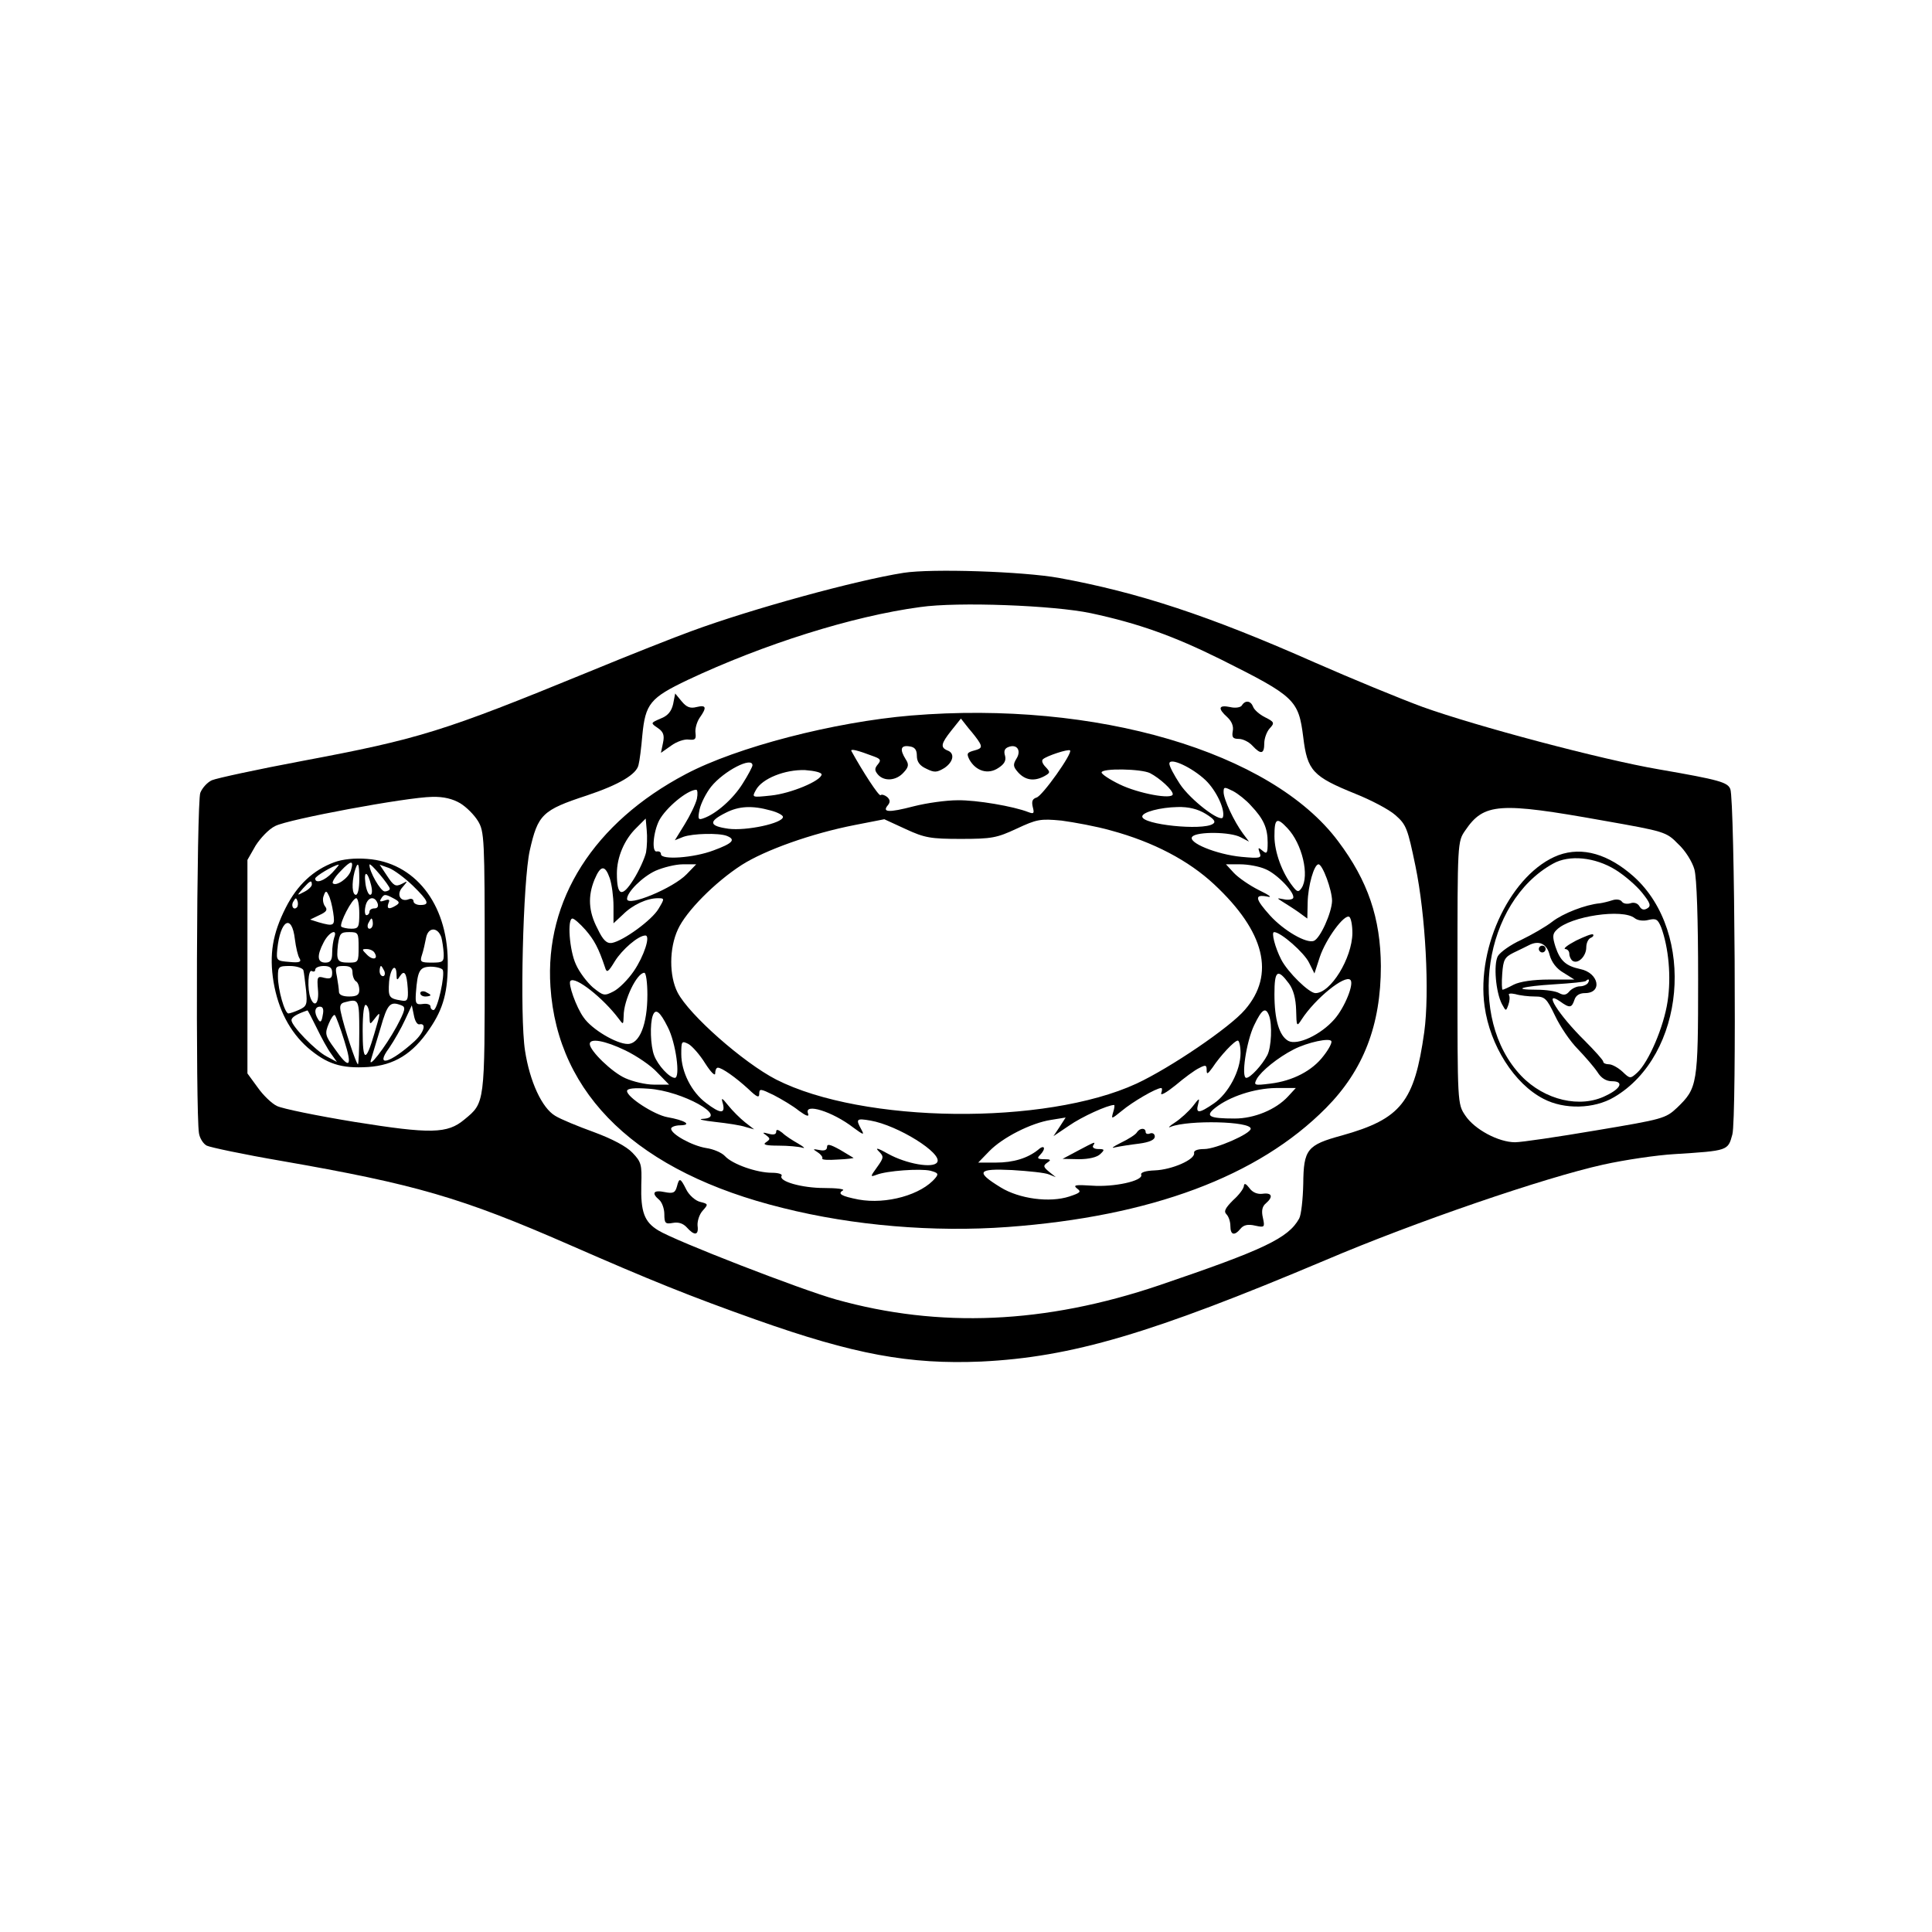 <?xml version="1.0" standalone="no"?>
<!DOCTYPE svg PUBLIC "-//W3C//DTD SVG 20010904//EN"
 "http://www.w3.org/TR/2001/REC-SVG-20010904/DTD/svg10.dtd">
<svg version="1.0" xmlns="http://www.w3.org/2000/svg"
 width="570pt" height="570pt" viewBox="0 0 570 570"
 preserveAspectRatio="xMidYMid meet">

<g transform="translate(0,570) scale(0.1,-0.1)"
fill="#000000" stroke="none">
<path d="M2666 4010 c-140 -22 -447 -106 -626 -172 -47 -17 -184 -71 -305
-121 -427 -175 -497 -197 -843 -262 -133 -25 -253 -51 -267 -57 -13 -6 -28
-22 -34 -37 -11 -26 -14 -945 -4 -1004 2 -15 13 -32 23 -37 10 -5 109 -26 220
-45 396 -69 531 -108 851 -248 240 -105 351 -150 551 -221 288 -102 451 -132
663 -123 267 13 501 82 1015 299 265 113 648 244 820 282 63 14 158 28 210 31
159 10 158 10 171 58 13 46 7 987 -6 1019 -8 20 -31 27 -210 58 -170 29 -541
128 -697 184 -68 25 -211 84 -318 131 -314 139 -521 207 -756 250 -106 19
-375 28 -458 15z m552 -119 c140 -30 244 -67 385 -137 218 -109 228 -119 242
-229 12 -99 28 -116 154 -167 45 -18 99 -46 118 -63 32 -28 36 -39 59 -150 30
-145 42 -373 26 -490 -29 -206 -68 -256 -243 -305 -103 -28 -113 -41 -114
-143 -1 -45 -6 -91 -12 -102 -32 -58 -104 -92 -413 -197 -337 -114 -649 -127
-953 -42 -104 29 -475 173 -525 204 -41 25 -52 54 -50 135 2 59 0 67 -26 94
-18 19 -60 41 -114 61 -47 17 -98 38 -114 48 -39 23 -75 101 -89 192 -16 102
-6 502 14 591 24 106 37 119 168 162 96 32 148 63 153 91 3 11 8 50 11 86 9
94 23 111 134 164 223 105 485 188 686 215 111 16 394 5 503 -18z m-1860 -561
c18 -11 41 -34 52 -52 19 -31 20 -51 20 -416 0 -419 1 -415 -60 -465 -50 -42
-99 -43 -324 -7 -110 18 -213 39 -229 47 -15 7 -41 32 -57 55 l-30 41 0 315 0
315 24 42 c14 22 39 49 58 58 38 20 388 85 463 86 34 1 61 -6 83 -19z m3372
-51 c181 -32 186 -33 221 -69 21 -19 42 -53 48 -75 7 -25 11 -147 11 -323 0
-312 -2 -322 -62 -380 -34 -32 -42 -34 -239 -67 -112 -19 -220 -35 -239 -35
-49 0 -120 38 -147 79 -23 34 -23 36 -23 421 0 385 0 387 23 420 55 81 100 84
407 29z"/>
<path d="M1986 3623 c-5 -22 -16 -35 -37 -43 -30 -13 -30 -13 -8 -28 16 -11
20 -21 15 -44 l-6 -29 30 21 c16 12 40 20 52 18 19 -2 22 1 20 19 -2 13 4 33
12 45 22 31 20 39 -9 32 -19 -5 -30 0 -44 17 l-19 23 -6 -31z"/>
<path d="M3664 3619 c-3 -6 -19 -9 -35 -5 -34 7 -37 -4 -8 -30 13 -12 19 -27
16 -41 -3 -18 0 -23 18 -23 12 0 30 -9 40 -20 25 -27 35 -25 35 7 0 14 7 34
16 44 15 16 14 19 -14 33 -16 8 -32 22 -35 31 -7 18 -23 20 -33 4z"/>
<path d="M2688 3589 c-227 -19 -514 -93 -665 -173 -271 -143 -416 -371 -399
-627 21 -321 259 -548 686 -653 207 -52 445 -72 663 -56 422 31 739 149 939
351 111 112 162 245 162 419 -1 141 -38 251 -126 368 -197 264 -715 416 -1260
371z m202 -80 c8 -14 4 -18 -15 -23 -22 -6 -24 -9 -15 -27 19 -34 55 -45 85
-25 19 12 24 23 20 37 -4 13 -1 21 10 25 25 10 39 -10 24 -34 -11 -18 -10 -24
5 -41 21 -23 47 -27 77 -11 18 10 18 12 4 27 -9 9 -13 19 -8 23 11 10 75 31
80 26 8 -8 -82 -135 -99 -139 -12 -4 -15 -11 -11 -28 5 -19 3 -21 -13 -15 -43
17 -153 36 -209 35 -33 0 -91 -8 -130 -18 -73 -19 -94 -18 -75 4 7 9 6 16 -3
24 -8 6 -16 8 -19 5 -5 -4 -53 70 -86 130 -4 8 17 3 67 -16 19 -7 21 -11 11
-23 -10 -12 -10 -18 0 -30 18 -21 54 -19 76 6 15 16 16 24 6 39 -18 29 -15 42
11 38 16 -2 22 -10 22 -28 0 -17 8 -29 28 -38 24 -12 31 -11 53 2 27 18 32 44
9 52 -21 9 -19 20 12 59 l28 35 22 -28 c13 -15 28 -34 33 -43z m667 -111 c32
-31 58 -87 51 -109 -6 -18 -96 51 -127 98 -17 26 -31 52 -31 60 0 20 67 -11
107 -49z m-1337 44 c0 -4 -13 -29 -29 -54 -28 -45 -78 -89 -115 -102 -16 -6
-18 -3 -12 26 4 18 19 48 34 67 38 47 122 90 122 63z m204 -27 c-2 -19 -91
-56 -149 -62 -57 -6 -57 -6 -45 16 18 34 86 61 145 59 28 -2 49 -7 49 -13z
m969 4 c29 -15 67 -50 67 -62 0 -17 -102 2 -157 29 -29 14 -53 30 -53 35 0 13
117 11 143 -2z m298 -96 c37 -39 49 -66 49 -109 0 -31 -2 -35 -15 -24 -13 11
-14 10 -9 -5 7 -17 2 -18 -53 -13 -74 7 -162 43 -145 60 15 15 112 14 142 -2
l25 -13 -18 24 c-26 35 -57 101 -57 122 0 16 2 16 28 3 15 -8 39 -27 53 -43z
m-1635 20 c-4 -16 -20 -49 -36 -75 l-29 -47 25 10 c28 10 104 12 128 3 28 -11
18 -22 -39 -43 -58 -22 -155 -29 -155 -11 0 6 -5 9 -12 8 -16 -4 -11 57 7 92
20 37 82 89 109 90 4 0 5 -12 2 -27z m217 -34 c20 -5 37 -14 37 -19 0 -19
-109 -42 -161 -35 -57 8 -60 21 -8 47 39 20 78 22 132 7z m1284 -10 c26 -16
31 -24 21 -30 -31 -20 -208 -2 -208 22 0 13 53 27 104 28 33 1 60 -6 83 -20z
m-280 -49 c126 -34 230 -89 305 -159 150 -140 181 -266 91 -370 -44 -52 -221
-172 -320 -218 -269 -124 -807 -118 -1063 12 -97 50 -257 191 -291 257 -25 49
-25 130 1 186 24 53 109 139 188 190 69 44 206 93 334 118 l87 17 63 -29 c56
-26 74 -29 163 -29 91 0 106 3 164 30 60 28 70 30 133 24 37 -5 103 -17 145
-29z m-1371 -65 c-4 -17 -20 -53 -37 -80 -34 -54 -49 -49 -49 18 0 48 22 100
57 134 l28 28 3 -34 c2 -19 1 -49 -2 -66z m1892 72 c44 -46 66 -141 42 -177
-9 -13 -13 -12 -26 5 -31 39 -54 101 -54 148 0 53 7 57 38 24z m-1772 -136
c-39 -41 -176 -98 -176 -73 0 20 45 65 84 83 23 10 59 19 80 19 l40 0 -28 -29z
m1707 15 c35 -14 90 -72 82 -86 -3 -4 -15 -6 -28 -3 -21 4 -21 4 -2 -8 11 -7
32 -20 46 -30 l26 -19 1 47 c1 50 19 113 32 113 12 0 40 -76 40 -108 -1 -35
-35 -111 -54 -118 -22 -8 -88 30 -129 75 -44 49 -47 63 -9 56 17 -4 9 3 -24
19 -28 14 -61 37 -74 51 l-23 25 42 0 c23 0 56 -6 74 -14z m-1934 -27 c6 -18
11 -55 11 -82 l0 -51 28 26 c29 29 71 48 103 48 20 0 20 -1 2 -31 -19 -33
-104 -95 -138 -101 -15 -2 -26 8 -42 42 -27 51 -29 96 -9 145 18 43 31 44 45
4z m2191 -162 c-1 -74 -64 -177 -109 -177 -19 0 -82 62 -101 99 -18 35 -30 81
-21 81 20 0 89 -61 103 -90 l16 -32 16 49 c18 53 72 127 87 118 5 -4 9 -25 9
-48z m-2263 10 c26 -30 39 -54 58 -111 5 -17 9 -15 29 18 21 34 69 76 90 76
16 0 -4 -61 -34 -105 -17 -25 -44 -52 -60 -60 -27 -14 -30 -13 -61 12 -17 15
-40 45 -50 68 -19 41 -26 135 -10 135 5 0 22 -15 38 -33z m183 -192 c0 -87
-23 -145 -58 -145 -33 0 -106 43 -130 78 -22 30 -47 101 -39 108 14 15 97 -51
142 -111 14 -19 14 -19 15 8 0 46 39 127 61 127 5 0 9 -29 9 -65z m1893 33
c13 -18 20 -44 21 -78 1 -49 2 -50 16 -28 41 63 128 133 144 117 12 -11 -17
-82 -47 -116 -40 -46 -109 -78 -136 -64 -27 15 -41 63 -41 138 0 70 9 77 43
31z m-1833 -128 c24 -46 38 -150 21 -150 -16 0 -50 37 -61 66 -11 28 -13 94
-4 118 8 22 21 12 44 -34z m1774 34 c10 -26 7 -94 -5 -117 -15 -29 -50 -67
-62 -67 -16 0 0 107 23 155 23 48 34 55 44 29z m161 -119 c-33 -44 -91 -74
-157 -82 -48 -6 -50 -5 -40 14 13 23 62 63 109 87 41 21 107 35 111 24 2 -5
-8 -24 -23 -43z m-2060 16 c33 -16 76 -45 94 -65 l35 -36 -45 0 c-24 0 -62 9
-84 19 -39 17 -105 81 -105 101 0 18 45 10 105 -19z m236 -39 c16 -25 29 -38
29 -29 0 9 3 17 8 17 12 0 53 -29 90 -63 25 -24 32 -27 32 -14 0 16 4 15 43
-4 23 -12 57 -32 74 -46 22 -16 31 -19 27 -8 -13 32 72 6 134 -42 30 -22 33
-23 23 -5 -17 31 -14 33 27 26 81 -14 214 -97 197 -123 -11 -19 -91 -5 -145
25 -30 17 -39 19 -28 8 16 -16 16 -19 -4 -47 -21 -29 -21 -30 -2 -23 30 12
129 19 159 12 22 -6 25 -9 15 -21 -41 -50 -145 -79 -227 -64 -51 10 -63 17
-46 27 6 4 -19 7 -55 7 -67 0 -136 20 -126 36 3 5 -10 9 -29 9 -44 0 -116 25
-138 49 -9 10 -34 21 -56 24 -42 7 -103 41 -103 57 0 5 12 10 28 10 35 1 12
15 -39 24 -39 7 -119 59 -119 77 0 8 21 10 63 7 99 -6 241 -85 160 -89 -15 -1
1 -5 37 -9 36 -4 76 -10 90 -15 l25 -7 -27 21 c-15 12 -37 34 -49 49 -20 25
-22 25 -16 5 7 -30 -8 -29 -50 3 -43 32 -73 92 -73 144 0 38 1 40 21 30 11 -6
34 -32 50 -58z m1579 31 c0 -52 -36 -119 -78 -148 -45 -31 -55 -31 -47 -2 5
19 3 18 -16 -7 -12 -15 -36 -37 -53 -48 -17 -11 -22 -17 -11 -12 53 20 235 16
235 -6 0 -15 -103 -60 -137 -60 -21 0 -32 -5 -30 -12 3 -19 -65 -49 -116 -51
-27 -1 -43 -6 -40 -13 6 -18 -81 -37 -146 -32 -47 3 -56 2 -44 -8 14 -10 11
-13 -22 -24 -58 -19 -148 -7 -203 27 -75 46 -68 56 34 51 49 -3 98 -8 109 -13
l20 -8 -20 16 c-17 14 -18 18 -5 27 12 8 10 10 -9 10 -20 0 -22 3 -13 12 19
19 14 33 -5 16 -31 -25 -73 -38 -125 -38 l-52 0 33 34 c39 40 123 83 182 92
l43 7 -18 -28 -18 -27 46 31 c37 26 114 61 133 61 2 0 1 -10 -3 -22 -6 -21 -5
-20 26 5 31 26 101 67 116 67 3 0 3 -7 0 -15 -3 -9 16 2 42 23 26 22 57 45 70
51 19 10 22 9 22 -6 0 -14 3 -12 17 7 23 35 65 80 75 80 4 0 8 -17 8 -37z
m140 -128 c-36 -39 -100 -65 -157 -65 -76 0 -89 7 -57 32 42 33 115 57 178 58
l59 0 -23 -25z"/>
<path d="M2290 2361 c0 -8 -8 -10 -22 -6 -18 5 -20 4 -8 -4 13 -10 13 -12 0
-21 -11 -7 -1 -10 37 -10 28 0 60 -3 70 -6 10 -3 5 2 -12 12 -16 9 -38 23 -47
32 -13 10 -18 11 -18 3z"/>
<path d="M2440 2316 c0 -9 -8 -12 -22 -9 -21 4 -21 3 -5 -7 9 -6 15 -14 13
-18 -2 -4 18 -5 46 -3 27 1 48 4 46 5 -2 1 -20 12 -40 24 -29 16 -38 18 -38 8z"/>
<path d="M3354 2359 c-3 -6 -25 -20 -48 -31 -22 -11 -30 -17 -16 -13 14 3 46
8 71 11 30 4 46 11 46 21 0 7 -6 12 -14 9 -7 -3 -13 -1 -13 4 0 13 -17 13 -26
-1z"/>
<path d="M3180 2305 l-45 -24 48 -1 c30 0 54 6 63 15 14 13 13 15 -6 15 -12 0
-18 5 -15 10 8 13 8 13 -45 -15z"/>
<path d="M1997 2199 c-5 -18 -11 -21 -36 -16 -33 7 -40 -3 -16 -23 8 -7 15
-26 15 -42 0 -27 3 -30 25 -26 16 3 30 -1 41 -13 23 -26 36 -24 32 5 -1 13 5
33 15 44 17 19 17 20 -7 26 -14 3 -33 20 -41 36 -18 36 -21 36 -28 9z"/>
<path d="M3670 2202 c0 -8 -14 -27 -32 -43 -23 -23 -28 -33 -20 -41 7 -7 12
-22 12 -35 0 -27 12 -30 30 -8 9 11 22 14 43 9 28 -6 29 -5 23 23 -5 21 -2 34
9 43 22 19 18 32 -10 28 -15 -2 -30 4 -39 17 -10 13 -15 15 -16 7z"/>
<path d="M986 3156 c-62 -23 -109 -67 -143 -134 -39 -77 -49 -138 -36 -219 14
-82 48 -147 101 -194 56 -48 98 -62 178 -57 77 5 132 39 181 112 42 61 55 112
54 202 -2 169 -98 290 -238 300 -36 3 -73 -1 -97 -10z m49 -25 c-7 -22 -43
-47 -53 -37 -3 4 7 20 23 36 31 33 40 33 30 1z m-55 -6 c-23 -24 -50 -33 -50
-17 0 7 54 39 69 41 3 1 -6 -10 -19 -24z m80 -20 c0 -25 -4 -45 -10 -45 -11 0
-13 33 -4 68 10 34 14 27 14 -23z m90 -27 c0 -4 -7 -8 -15 -8 -12 0 -46 59
-45 79 1 9 60 -62 60 -71z m68 9 c47 -46 51 -57 22 -57 -11 0 -20 5 -20 11 0
6 -6 9 -14 6 -25 -10 -38 15 -18 36 16 19 16 19 -3 9 -18 -9 -24 -5 -43 24
l-22 33 28 -10 c15 -6 46 -29 70 -52z m-123 1 c4 -17 3 -28 -3 -28 -5 0 -12
16 -14 35 -5 39 7 34 17 -7z m-175 2 c0 -5 -10 -15 -22 -21 -23 -12 -23 -12
-4 10 21 23 26 26 26 11z m63 -82 c6 -40 3 -42 -43 -29 l-25 8 27 13 c22 10
25 16 17 26 -6 8 -8 22 -4 31 5 15 8 16 14 3 5 -8 11 -32 14 -52z m179 41 c17
-9 18 -13 7 -20 -21 -13 -29 -11 -23 6 5 11 2 13 -12 8 -12 -4 -15 -3 -10 5 9
15 12 15 38 1z m-286 -26 c-10 -10 -19 5 -10 18 6 11 8 11 12 0 2 -7 1 -15 -2
-18z m184 -18 c0 -40 -2 -45 -23 -45 -13 0 -26 3 -30 6 -7 8 32 84 44 84 5 0
9 -20 9 -45z m54 30 c3 -9 0 -15 -9 -15 -8 0 -15 -4 -15 -10 0 -5 -4 -10 -9
-10 -4 0 -6 11 -3 25 5 28 27 34 36 10z m-14 -60 c0 -8 -4 -15 -10 -15 -5 0
-7 7 -4 15 4 8 8 15 10 15 2 0 4 -7 4 -15z m-230 -46 c3 -24 9 -50 14 -57 6
-10 -1 -13 -30 -10 -38 3 -39 4 -36 37 9 87 43 107 52 30z m432 6 c3 -11 6
-32 7 -47 1 -26 -2 -28 -35 -28 -33 0 -36 2 -29 23 4 12 9 34 12 50 6 32 34
33 45 2z m-316 -1 c-3 -9 -6 -29 -6 -45 0 -22 -5 -29 -20 -29 -24 0 -26 20 -5
60 16 31 42 42 31 14z m72 -29 c0 -43 -1 -45 -28 -45 -35 0 -38 5 -33 53 5 33
8 37 33 37 27 0 28 -2 28 -45z m47 -16 c12 -19 -5 -23 -22 -6 -16 16 -16 17
-1 17 9 0 20 -5 23 -11z m-210 -51 c2 -7 5 -34 8 -60 4 -41 2 -47 -20 -57 -13
-6 -28 -11 -32 -11 -11 0 -31 70 -31 109 0 29 2 31 35 31 20 0 37 -6 40 -12z
m85 -8 c0 -16 -5 -19 -23 -15 -21 6 -22 3 -19 -34 4 -41 -10 -56 -22 -25 -10
26 -7 86 4 79 6 -3 10 -1 10 4 0 6 11 11 25 11 18 0 25 -5 25 -20z m60 1 c0
-11 5 -23 10 -26 6 -3 10 -15 10 -26 0 -14 -7 -19 -30 -19 -19 0 -30 5 -30 14
0 7 -3 28 -6 45 -6 28 -4 31 20 31 19 0 26 -5 26 -19z m94 4 c3 -8 1 -15 -4
-15 -6 0 -10 7 -10 15 0 8 2 15 4 15 2 0 6 -7 10 -15z m36 -13 c0 -14 2 -15
10 -2 13 20 20 9 23 -36 2 -34 -1 -39 -18 -36 -38 6 -40 10 -37 56 4 42 22 57
22 18z m136 17 c8 -13 -15 -119 -27 -119 -5 0 -9 5 -9 11 0 5 -10 9 -22 7 -21
-3 -23 1 -21 32 5 67 11 77 43 78 16 0 32 -4 36 -9z m-246 -184 c0 -52 -2 -95
-4 -95 -5 0 -41 109 -50 152 -5 20 -2 28 11 31 42 11 43 10 43 -88z m30 47 c1
-26 1 -26 15 -8 19 25 19 22 -1 -45 -25 -85 -34 -82 -34 10 0 52 4 80 10 76 6
-3 10 -18 10 -33z m94 32 c14 -5 12 -14 -14 -63 -34 -62 -87 -130 -75 -96 3
11 16 53 28 93 20 70 28 79 61 66z m-232 -30 c-3 -19 -7 -22 -13 -12 -13 20
-11 38 5 38 9 0 12 -8 8 -26z m286 -26 c21 4 13 -24 -15 -50 -73 -66 -118 -78
-75 -20 15 22 36 59 47 83 l20 43 6 -29 c3 -17 10 -29 17 -27z m-304 -10 c14
-29 33 -64 43 -77 l17 -24 -30 16 c-33 17 -104 90 -104 107 0 9 15 18 47 29 1
1 13 -23 27 -51z m82 -39 c25 -79 15 -86 -30 -21 -27 37 -28 43 -16 72 7 17
15 28 18 25 3 -3 16 -37 28 -76z"/>
<path d="M1240 2770 c0 -6 7 -10 15 -10 8 0 15 2 15 4 0 2 -7 6 -15 10 -8 3
-15 1 -15 -4z"/>
<path d="M4598 3177 c-137 -52 -243 -268 -218 -446 16 -116 88 -229 174 -273
61 -32 149 -30 208 5 210 123 242 484 59 650 -75 67 -152 90 -223 64z m168
-43 c26 -16 61 -46 78 -67 25 -31 28 -40 16 -47 -10 -6 -17 -4 -23 6 -5 9 -16
13 -27 9 -10 -3 -21 -1 -25 5 -4 6 -16 8 -28 4 -12 -4 -29 -8 -37 -9 -43 -4
-109 -30 -140 -54 -19 -15 -61 -39 -92 -54 -31 -14 -62 -36 -69 -48 -13 -25
-6 -106 12 -141 12 -22 12 -22 19 -3 4 11 5 24 2 29 -3 5 5 6 19 3 13 -4 39
-7 57 -7 30 0 35 -5 60 -57 15 -32 45 -76 67 -98 22 -23 48 -53 58 -68 11 -18
26 -27 43 -27 35 0 27 -21 -17 -42 -76 -39 -182 -14 -251 58 -162 170 -111
513 94 626 48 27 124 19 184 -18z m57 -143 c9 -7 26 -9 41 -5 22 5 27 2 37
-22 22 -60 30 -146 19 -218 -11 -75 -56 -180 -90 -211 -20 -18 -21 -18 -43 3
-13 12 -31 22 -40 22 -9 0 -17 3 -17 8 0 4 -25 32 -55 62 -77 76 -124 151 -73
116 29 -21 35 -20 43 4 4 13 15 20 31 20 53 0 41 60 -14 71 -42 9 -59 24 -73
66 -9 29 -9 38 4 50 40 40 195 63 230 34z m-251 -109 c6 -21 20 -40 41 -52
l32 -20 -75 0 c-47 0 -86 -6 -104 -15 -15 -8 -30 -15 -33 -15 -2 0 -3 21 -1
47 3 41 7 49 33 62 17 8 37 18 45 22 30 16 54 5 62 -29z m113 -82 c-3 -5 -14
-10 -24 -10 -10 0 -24 -7 -31 -15 -9 -11 -17 -12 -30 -5 -10 6 -40 10 -66 10
-77 0 -44 10 52 16 49 3 91 7 93 10 8 8 12 4 6 -6z"/>
<path d="M4650 2925 c-25 -13 -39 -24 -32 -25 6 0 12 -6 12 -14 0 -8 5 -18 10
-21 16 -10 40 14 40 40 0 13 6 25 13 28 6 2 10 7 7 10 -3 3 -25 -6 -50 -18z"/>
<path d="M4540 2900 c0 -5 5 -10 10 -10 6 0 10 5 10 10 0 6 -4 10 -10 10 -5 0
-10 -4 -10 -10z"/>
</g>
</svg>
